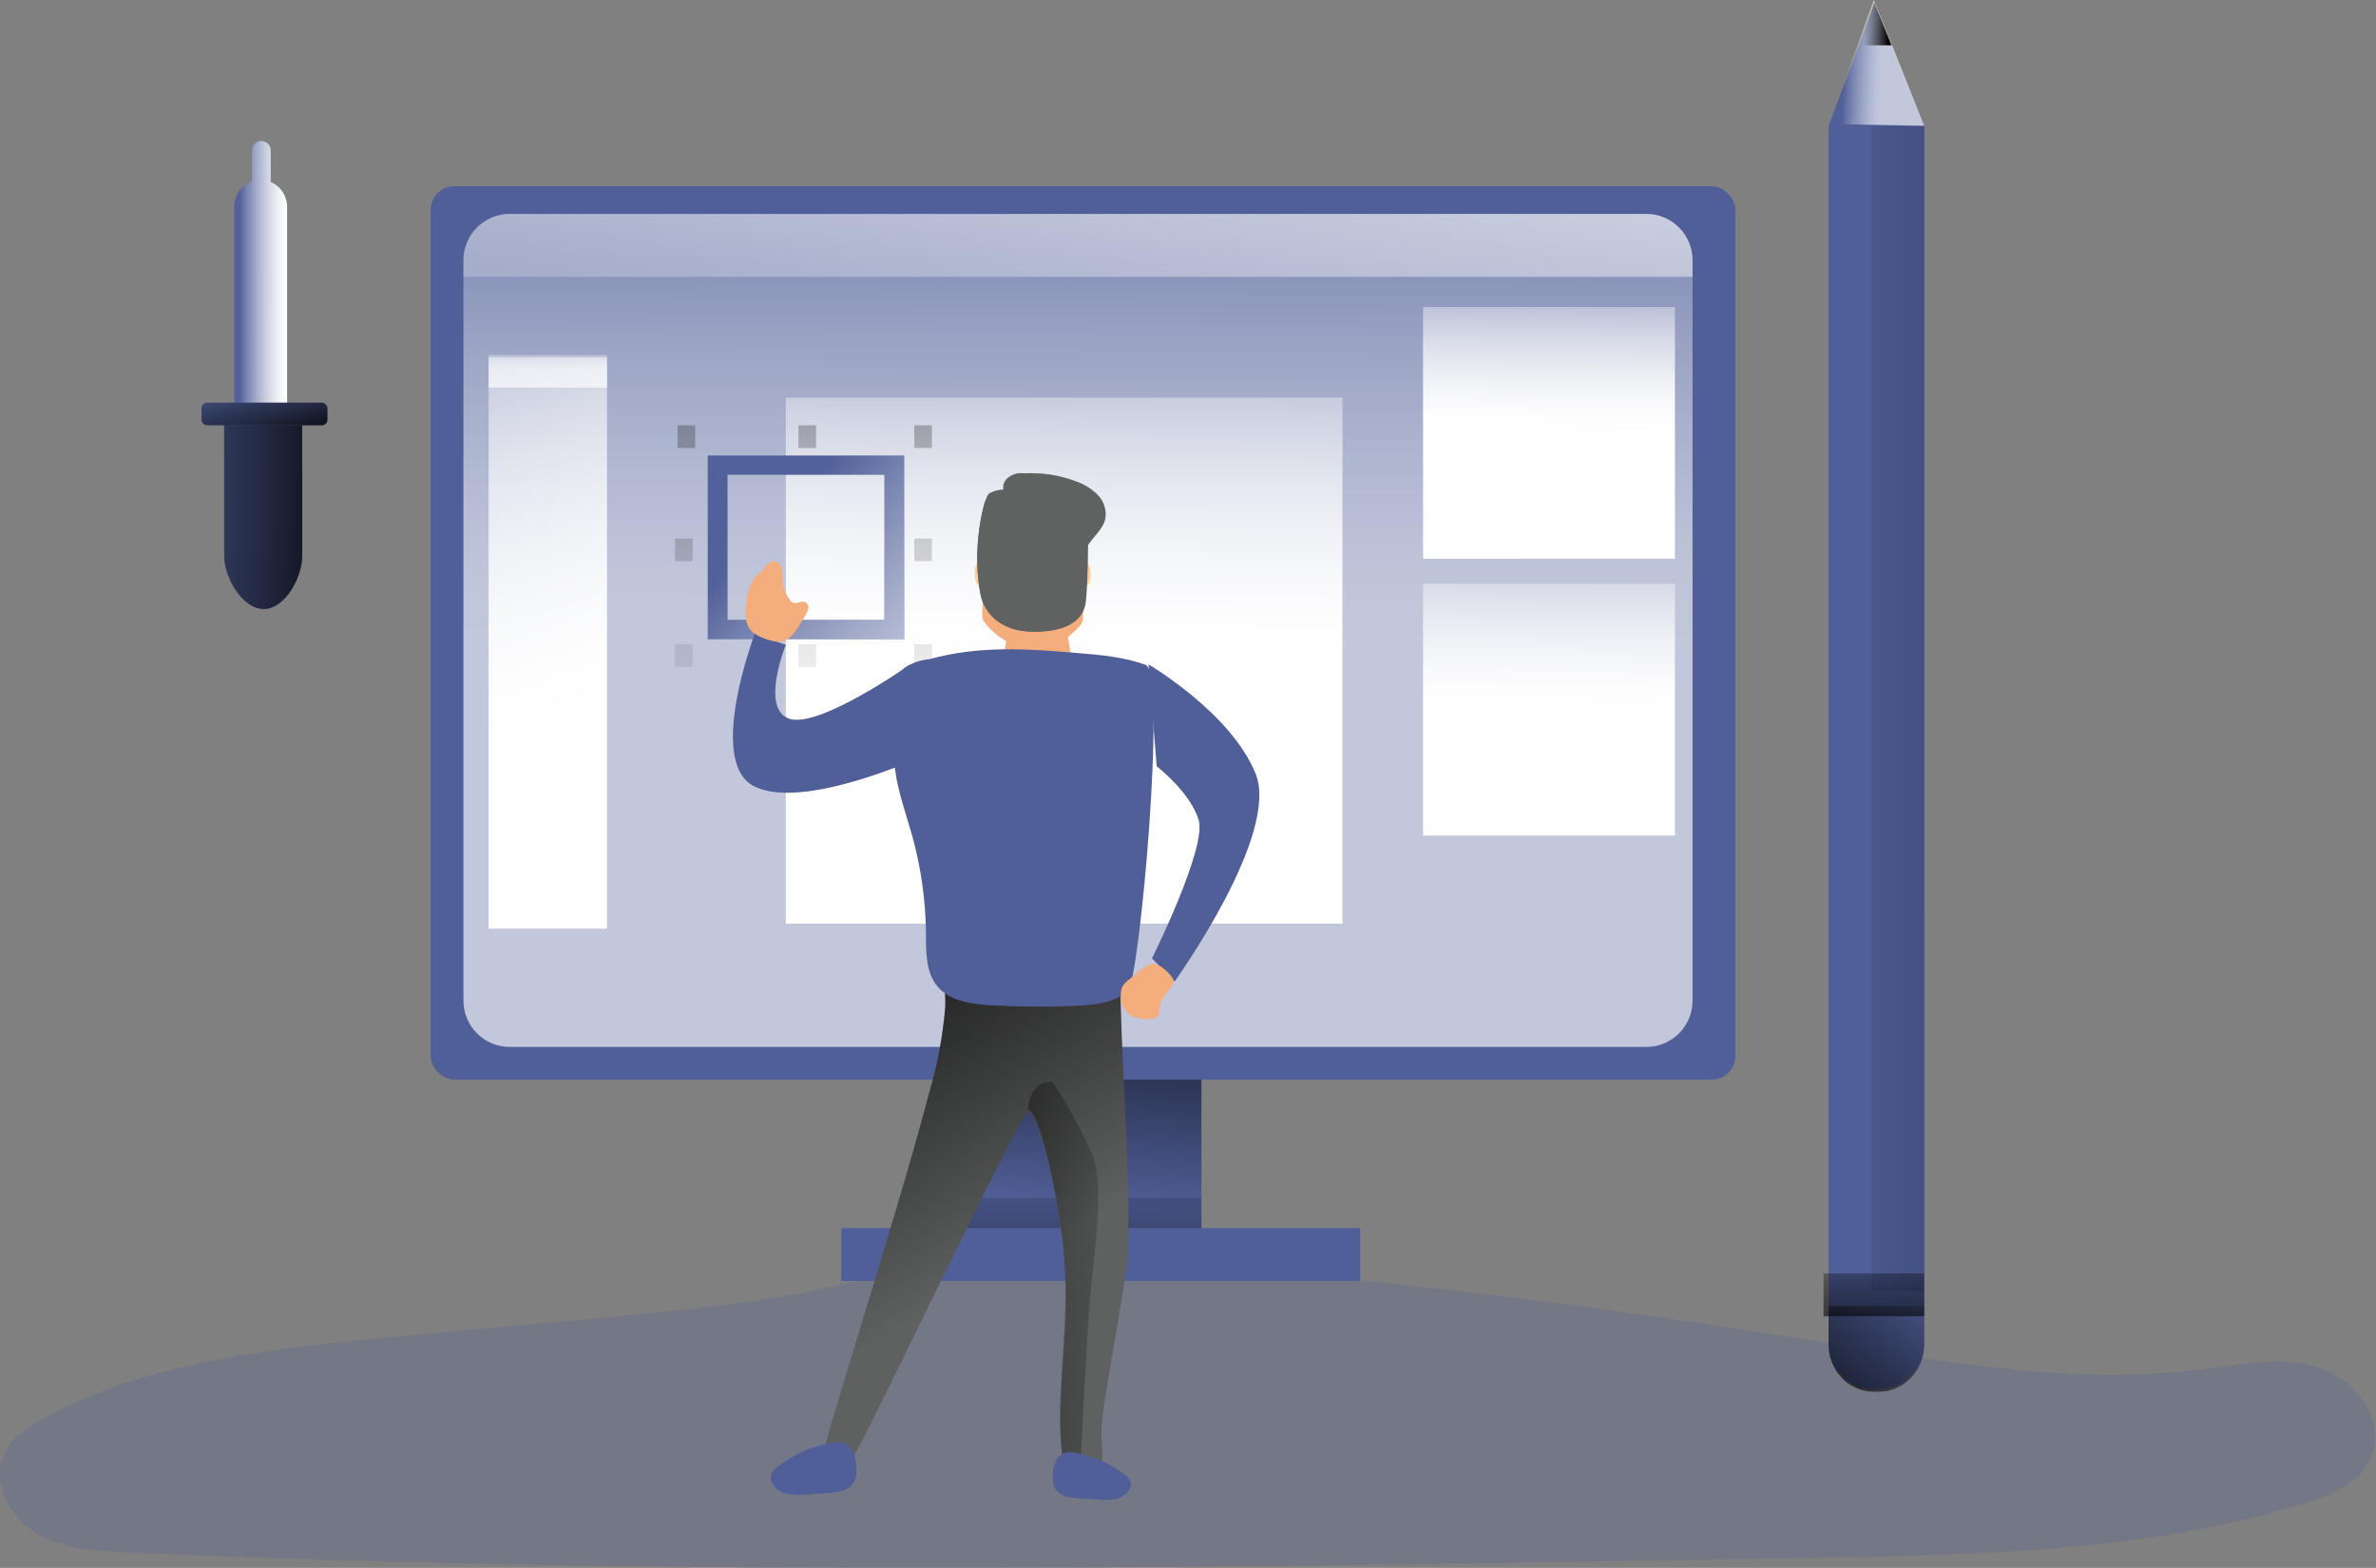 <svg width="944" height="623" viewBox="0 0 944 623" fill="none" xmlns="http://www.w3.org/2000/svg">
<rect x="0" y="0" width="944" height="623" fill="#808080" stroke="none"/>
<path opacity="0.24" d="M151.503 531.613C105.054 536.283 57.18 541.419 16.307 564.264C10.836 567.328 5.281 570.942 2.263 576.458C-3.795 587.553 3.08 602.177 13.749 608.855C24.419 615.533 37.582 616.294 50.137 616.844C273.704 626.586 497.607 622.761 721.362 618.957C786.341 617.858 852.346 616.59 914.62 597.718C925.813 594.337 938.117 589.265 942.33 578.212C947.843 563.757 935.267 547.737 920.594 543.236C905.922 538.735 890.264 542.095 875.088 544.06C822.393 550.886 769.237 540.446 716.772 532.099C614.064 515.784 507.5 502.512 403.472 500.039C368.007 499.215 337.718 511.515 303.007 516.376C252.89 523.434 201.893 526.541 151.503 531.613Z" fill="#505F98"/>
<rect x="379.263" y="416" width="98.068" height="82" fill="#505F98"/>
<rect x="379.263" y="416" width="98.068" height="82" fill="url(#paint0_linear_108_1327)"/>
<rect x="171.119" y="74" width="518.359" height="355" rx="9.37" fill="#505F98"/>
<path opacity="0.65" d="M672.466 103.438V397.562C672.482 402.443 670.558 407.129 667.118 410.588C663.678 414.047 659.004 415.994 654.128 416H202.465C197.59 415.989 192.92 414.04 189.481 410.582C186.042 407.125 184.116 402.441 184.128 397.562V103.438C184.116 98.559 186.042 93.875 189.481 90.418C192.92 86.96 197.59 85.011 202.465 85H654.128C659.004 85.005 663.678 86.953 667.118 90.412C670.558 93.871 672.482 98.557 672.466 103.438V103.438Z" fill="url(#paint1_linear_108_1327)"/>
<rect x="334.231" y="488" width="206.143" height="21" fill="#505F98"/>
<rect x="379.263" y="476" width="98.068" height="12" fill="url(#paint2_linear_108_1327)"/>
<path d="M764.529 49.966V533.819C764.495 543.846 756.449 551.966 746.513 552H744.437C734.519 551.954 726.503 543.827 726.503 533.819V49.966L744.582 2L764.529 49.966Z" fill="#505F98"/>
<rect x="743.515" y="50" width="21.015" height="463" fill="url(#paint3_linear_108_1327)"/>
<path opacity="0.65" d="M764.529 50L726.503 49.269L738.221 17.204L744.504 0L751.406 17.204L764.529 50V50Z" fill="url(#paint4_linear_108_1327)"/>
<path d="M751.52 18H738.511L744.71 1L751.52 18V18Z" fill="url(#paint5_linear_108_1327)"/>
<rect x="724.502" y="506" width="40.028" height="17" fill="url(#paint6_linear_108_1327)"/>
<path d="M764.529 519V534.38C764.495 544.649 756.449 552.965 746.513 553H744.437C734.519 552.953 726.503 544.63 726.503 534.38V519H764.529Z" fill="url(#paint7_linear_108_1327)"/>
<path d="M672.466 103.513V110H184.128V103.513C184.116 98.614 186.042 93.912 189.482 90.44C192.921 86.968 197.592 85.011 202.466 85H654.127C659.003 85.006 663.677 86.96 667.118 90.434C670.558 93.907 672.482 98.613 672.466 103.513V103.513Z" fill="url(#paint8_linear_108_1327)"/>
<rect x="194.134" y="142" width="47.033" height="227" fill="url(#paint9_linear_108_1327)"/>
<rect x="312.216" y="158" width="221.153" height="209" fill="url(#paint10_linear_108_1327)"/>
<rect x="363.252" y="256" width="7.005" height="9" fill="url(#paint11_linear_108_1327)"/>
<rect x="363.252" y="214" width="7.005" height="9" fill="url(#paint12_linear_108_1327)"/>
<rect x="268.186" y="256" width="7.005" height="9" fill="url(#paint13_linear_108_1327)"/>
<rect x="268.186" y="214" width="7.005" height="9" fill="url(#paint14_linear_108_1327)"/>
<rect x="363.252" y="169" width="7.005" height="9" fill="url(#paint15_linear_108_1327)"/>
<rect x="269.186" y="169" width="7.005" height="9" fill="url(#paint16_linear_108_1327)"/>
<rect x="317.22" y="169" width="7.005" height="9" fill="url(#paint17_linear_108_1327)"/>
<rect x="317.22" y="256" width="7.005" height="9" fill="url(#paint18_linear_108_1327)"/>
<path fill-rule="evenodd" clip-rule="evenodd" d="M281.195 254H359.249V181H281.195V254ZM351.387 246.282H289.057V188.656H351.387V246.282Z" fill="#505F98"/>
<path fill-rule="evenodd" clip-rule="evenodd" d="M281.195 254H359.249V181H281.195V254ZM351.387 246.282H289.057V188.656H351.387V246.282Z" fill="url(#paint19_linear_108_1327)"/>
<rect x="565.391" y="122" width="100.069" height="100" fill="url(#paint20_linear_108_1327)"/>
<rect x="565.391" y="232" width="100.069" height="100" fill="url(#paint21_linear_108_1327)"/>
<rect opacity="0.65" x="194.134" y="141" width="47.033" height="13" fill="url(#paint22_linear_108_1327)"/>
<path d="M114.079 82.15V205H93.064V82.15C93.064 77.61 95.883 73.57 100.083 72.089V59.825C100.083 57.712 101.759 56 103.826 56C105.893 56 107.569 57.712 107.569 59.825V72.297C111.488 73.935 114.057 77.823 114.079 82.15V82.15Z" fill="#505F98"/>
<path d="M114.079 82.15V205H93.064V82.15C93.064 77.61 95.883 73.57 100.083 72.089V59.825C100.083 57.712 101.759 56 103.826 56C105.893 56 107.569 57.712 107.569 59.825V72.297C111.488 73.935 114.057 77.823 114.079 82.15V82.15Z" fill="url(#paint23_linear_108_1327)"/>
<rect x="80.055" y="160" width="50.035" height="9" rx="2.245" fill="#505F98"/>
<path d="M104.761 242V242C96.188 242 89.062 229.185 89.062 220.634V164H120.083V220.634C120.083 229.185 113.313 242 104.761 242Z" fill="#505F98"/>
<rect x="80.055" y="160" width="50.035" height="9" rx="2.245" fill="url(#paint24_linear_108_1327)"/>
<path d="M104.761 242V242C96.188 242 89.062 229.366 89.062 220.937V169H120.083V220.937C120.083 229.366 113.313 242 104.761 242Z" fill="url(#paint25_linear_108_1327)"/>
<path d="M304.853 302C304.18 298.436 303.755 293.39 305.048 293.043C307.776 292.275 304.853 302 304.853 302Z" fill="#28353D"/>
<path d="M448.112 497.507C447.626 510.102 437.864 556.388 437.547 569.004C437.547 573.202 438.667 579.647 437.315 583.698C434.525 592.284 424.636 591.108 423.347 586.049L422.861 583.53C418.276 559.012 425.65 531.198 422.861 499.186C421.192 479.643 413.416 441.963 408.323 441.711C405.64 441.711 344.382 570.851 339.057 578.807C336.437 582.817 329.062 582.187 325.491 585.42C321.92 588.652 355.243 487.515 369.211 434.07C372.468 423.039 374.592 411.709 375.55 400.252C375.93 393.64 373.796 391.415 379.903 389.463C384.129 388.119 389.982 388.497 394.504 388.182C399.427 387.804 445.217 387.721 445.217 390.953C444.774 408.502 449.296 468.412 448.112 497.507Z" fill="#606161"/>
<path d="M448.112 497.507C447.626 510.102 437.864 556.388 437.547 569.004C437.547 573.202 438.667 579.647 437.315 583.698C434.525 592.284 424.636 591.108 423.347 586.049L422.861 583.53C418.276 559.012 425.65 531.198 422.861 499.186C421.192 479.643 413.416 441.963 408.323 441.711C405.64 441.711 344.382 570.851 339.057 578.807C336.437 582.817 329.062 582.187 325.491 585.42C321.92 588.652 355.243 487.515 369.211 434.07C372.468 423.039 374.592 411.709 375.55 400.252C375.93 393.64 373.796 391.415 379.903 389.463C384.129 388.119 389.982 388.497 394.504 388.182C399.427 387.804 445.217 387.721 445.217 390.953C444.774 408.502 449.296 468.412 448.112 497.507Z" fill="url(#paint26_linear_108_1327)"/>
<path d="M394.039 229.148C393.654 225.163 391.772 223 389.932 223C388.092 223 386.958 225.12 387.343 229.148C387.431 232.122 389.675 234.597 392.649 235C394.51 235 394.446 233.134 394.039 229.148Z" fill="#FFCD9C"/>
<path d="M426.433 229.159C426.684 225.166 428.52 223 430.419 223C432.318 223 433.549 225.124 433.257 229.159C433.231 232.173 430.986 234.687 428.04 235C426.162 235 426.141 233.152 426.433 229.159Z" fill="#FFCD9C"/>
<path d="M430.158 246.672C429.899 248.777 420.984 258 410.838 258C400.693 258 392.318 249.577 390.548 246.208C388.778 242.839 395.901 199.505 400.024 195.884C404.147 192.262 420.854 194.641 422.257 196.558C425.625 201.085 431.259 238.27 430.158 246.672Z" fill="#F4AD7D"/>
<path d="M425.964 213.977C424.584 214.639 419.169 200.842 418.033 198.525C416.897 196.208 417.08 193.829 418.459 193.167C419.838 192.505 421.867 193.871 423.002 196.167C424.138 198.463 427.323 213.336 425.964 213.977Z" fill="#FFCD9C"/>
<path d="M395.593 212.987C394.163 212.501 397.951 198.179 398.777 195.703C399.603 193.228 401.456 191.599 402.806 192.086C404.156 192.573 404.72 194.984 403.894 197.481C403.068 199.977 396.943 213.474 395.593 212.987Z" fill="#FFCD9C"/>
<path d="M401.271 245H423.034L426.295 265.622C414.439 272.005 407.527 271.301 398.276 264.214L401.271 245Z" fill="#F4AD7D"/>
<path d="M410.284 249.13C410.284 248.75 411.19 248.43 412.286 248.43C413.382 248.43 414.287 248.75 414.287 249.13C414.287 249.51 413.405 249.57 412.286 249.57C411.166 249.57 410.284 249.53 410.284 249.13Z" fill="#F4AD7D"/>
<path d="M431.317 239.808C432.141 234.894 433.485 199.708 430.19 195.051C426.895 190.394 407.166 187.381 404.175 188.108C397.476 189.731 398.646 194.517 398.646 194.517C396.655 194.547 394.706 195.084 392.988 196.076C390.69 197.615 385.856 219.79 389.714 236.56C391.449 244.102 398.278 250.66 410.071 250.981C424.597 251.365 430.32 245.896 431.317 239.808Z" fill="#606161"/>
<path d="M404.256 189.762C405.816 188.448 407.835 187.828 409.856 188.041C415.988 188.008 422.072 189.14 427.79 191.376C430.961 192.488 433.84 194.311 436.21 196.708C438.597 199.173 439.697 202.627 439.178 206.034C438.126 211.047 432.863 214.148 431.137 218.97C429.748 222.837 430.737 226.575 430.779 230.463C430.807 233.606 430.582 236.746 430.106 239.852C429.137 245.906 423.601 251.344 409.392 250.983C397.941 250.664 391.31 244.143 389.626 236.644C387.347 224.198 387.945 211.389 391.374 199.215C397.545 200.648 403.859 201.361 410.192 201.339C416.907 201.395 423.603 200.611 430.127 199.002C431.242 205.503 431.221 218.524 430.863 228.253" fill="#606161"/>
<path d="M369.128 261.954C365.694 262.241 362.385 263.384 359.502 265.28C354.565 269.171 354.19 276.43 354.273 282.748C354.104 291.501 354.71 300.252 356.086 308.897C357.565 316.826 360.252 324.441 362.461 332.202C365.942 344.831 367.77 357.862 367.898 370.966C367.898 378.162 367.773 386.07 372.253 391.697C377.149 397.806 385.816 398.998 393.607 399.438C404.67 400.086 415.775 400.17 426.837 399.709C434.254 399.375 442.15 398.643 448.025 394.082C452.713 390.442 463.693 267.288 455.171 264.171C446.65 261.054 437.484 260.259 428.442 259.506C408.17 257.791 389.086 256.431 369.128 261.954Z" fill="#505F98"/>
<path d="M432.947 517.291C431.86 531.255 429.268 582 429.268 582L422.663 581.77C418.128 557.39 425.422 529.732 422.663 497.899C421.012 478.465 413.32 440.996 408.283 440.746C409.788 428.221 418.253 430.1 418.253 430.1C424.41 439.294 429.72 449.026 434.117 459.178C439.155 472.37 434.055 503.263 432.947 517.291Z" fill="url(#paint27_linear_108_1327)"/>
<path d="M308.59 583.024C307.558 583.786 306.776 584.83 306.338 586.025C306.103 587.009 306.198 588.04 306.609 588.965C307.775 591.326 309.986 593.019 312.593 593.55C315.17 594.04 317.808 594.131 320.413 593.818L328.753 593.262C330.876 593.212 332.981 592.873 335.009 592.255C337.039 591.627 338.715 590.198 339.638 588.308C340.129 586.916 340.321 585.438 340.201 583.969C340.201 577.164 337.782 571.634 330.234 573.299C322.327 574.765 314.9 578.102 308.59 583.024V583.024Z" fill="#505F98"/>
<path d="M447.128 586.063C448.076 586.759 448.794 587.709 449.195 588.797C449.409 589.682 449.325 590.611 448.956 591.446C447.893 593.584 445.864 595.114 443.472 595.579C441.115 596.035 438.698 596.121 436.313 595.834L428.741 595.325C426.815 595.284 424.904 594.985 423.062 594.435C421.205 593.864 419.675 592.566 418.84 590.853C418.393 589.595 418.215 588.26 418.318 586.932C418.318 580.785 420.494 575.72 427.436 577.288C434.632 578.619 441.389 581.63 447.128 586.063V586.063Z" fill="#505F98"/>
<path d="M456.316 264C456.316 264 489.032 283.163 498.857 307.389C508.683 331.614 466.678 390 466.678 390L457.689 380.814C457.689 380.814 479.614 336.759 476.224 325.74C472.835 314.721 459.555 304.452 459.555 304.452L456.316 264Z" fill="#505F98"/>
<path d="M363.252 301.859C363.252 301.859 317.763 322.24 299.278 312.238C280.793 302.237 299.824 252 299.824 252L312.203 256.202C312.203 256.202 301.859 281.815 313.693 285.618C325.526 289.421 360.986 264.438 360.986 264.438L363.252 301.859Z" fill="#505F98"/>
<path d="M448.892 388.976C447.583 389.826 446.523 390.968 445.807 392.297C445.377 393.425 445.222 394.629 445.354 395.82C445.274 398.709 446.589 401.479 448.935 403.367C450.583 404.25 452.43 404.76 454.328 404.857C455.491 405.048 456.681 405.048 457.845 404.857C459.031 404.646 460.022 403.888 460.477 402.844C460.632 402.183 460.697 401.507 460.671 400.831C460.822 397.51 463.324 394.793 465.395 392.076C465.896 391.551 466.218 390.9 466.323 390.204C466.311 389.434 466.022 388.69 465.503 388.091C464.101 386.199 460.628 382.717 457.845 383.018C455.062 383.32 451.049 387.326 448.892 388.976Z" fill="#F4AD7D"/>
<path d="M320.011 244.435C320.603 243.611 321.008 242.679 321.197 241.698C321.348 240.683 320.812 239.687 319.857 239.211C318.341 238.647 316.539 240.13 315.045 239.504C314.54 239.235 314.116 238.846 313.815 238.375C312.051 235.945 311.038 233.093 310.893 230.143C310.979 228.571 310.831 226.995 310.453 225.463C310.009 223.886 308.426 222.849 306.718 223.018C305.312 223.331 304.521 224.689 303.642 225.776C302.763 226.863 301.005 228.158 299.863 229.516C297.912 232.307 296.796 235.55 296.633 238.898C296.018 243.077 295.622 247.861 298.698 250.87C301.071 253.189 308.3 255.927 311.618 254.694C315.287 253.315 318.165 247.444 320.011 244.435Z" fill="#F4AD7D"/>
<defs>
<linearGradient id="paint0_linear_108_1327" x1="501.398" y1="484.322" x2="511.818" y2="357.584" gradientUnits="userSpaceOnUse">
<stop stop-color="#010101" stop-opacity="0.01"/>
<stop offset="0.95" stop-color="#010101"/>
</linearGradient>
<linearGradient id="paint1_linear_108_1327" x1="99.684" y1="21.517" x2="96.969" y2="471.071" gradientUnits="userSpaceOnUse">
<stop stop-color="white" stop-opacity="0.01"/>
<stop offset="0.07" stop-color="white" stop-opacity="0.22"/>
<stop offset="0.16" stop-color="white" stop-opacity="0.45"/>
<stop offset="0.25" stop-color="white" stop-opacity="0.65"/>
<stop offset="0.33" stop-color="white" stop-opacity="0.8"/>
<stop offset="0.4" stop-color="white" stop-opacity="0.91"/>
<stop offset="0.46" stop-color="white" stop-opacity="0.98"/>
<stop offset="0.51" stop-color="white"/>
</linearGradient>
<linearGradient id="paint2_linear_108_1327" x1="-153.97" y1="459.073" x2="-153.87" y2="601.307" gradientUnits="userSpaceOnUse">
<stop stop-color="#010101" stop-opacity="0.01"/>
<stop offset="0.95" stop-color="#010101"/>
</linearGradient>
<linearGradient id="paint3_linear_108_1327" x1="722.523" y1="3652.09" x2="1028.72" y2="3652.14" gradientUnits="userSpaceOnUse">
<stop stop-color="#010101" stop-opacity="0.01"/>
<stop offset="0.95" stop-color="#010101"/>
</linearGradient>
<linearGradient id="paint4_linear_108_1327" x1="731.919" y1="44.349" x2="762.258" y2="45.669" gradientUnits="userSpaceOnUse">
<stop stop-color="white" stop-opacity="0.01"/>
<stop offset="0.07" stop-color="white" stop-opacity="0.22"/>
<stop offset="0.16" stop-color="white" stop-opacity="0.45"/>
<stop offset="0.25" stop-color="white" stop-opacity="0.65"/>
<stop offset="0.33" stop-color="white" stop-opacity="0.8"/>
<stop offset="0.4" stop-color="white" stop-opacity="0.91"/>
<stop offset="0.46" stop-color="white" stop-opacity="0.98"/>
<stop offset="0.51" stop-color="white"/>
</linearGradient>
<linearGradient id="paint5_linear_108_1327" x1="740.38" y1="16.191" x2="750.732" y2="16.64" gradientUnits="userSpaceOnUse">
<stop stop-color="#010101" stop-opacity="0.01"/>
<stop offset="0.95" stop-color="#010101"/>
</linearGradient>
<linearGradient id="paint6_linear_108_1327" x1="663.746" y1="486.811" x2="664.053" y2="554.818" gradientUnits="userSpaceOnUse">
<stop stop-color="#010101" stop-opacity="0.01"/>
<stop offset="0.95" stop-color="#010101"/>
</linearGradient>
<linearGradient id="paint7_linear_108_1327" x1="732.545" y1="477.281" x2="674.208" y2="549.558" gradientUnits="userSpaceOnUse">
<stop stop-color="#010101" stop-opacity="0.01"/>
<stop offset="0.95" stop-color="#010101"/>
</linearGradient>
<linearGradient id="paint8_linear_108_1327" x1="998.444" y1="204.966" x2="1032.63" y2="-202.145" gradientUnits="userSpaceOnUse">
<stop stop-color="white" stop-opacity="0.01"/>
<stop offset="0.07" stop-color="white" stop-opacity="0.22"/>
<stop offset="0.16" stop-color="white" stop-opacity="0.45"/>
<stop offset="0.25" stop-color="white" stop-opacity="0.65"/>
<stop offset="0.33" stop-color="white" stop-opacity="0.8"/>
<stop offset="0.4" stop-color="white" stop-opacity="0.91"/>
<stop offset="0.46" stop-color="white" stop-opacity="0.98"/>
<stop offset="0.51" stop-color="white"/>
</linearGradient>
<linearGradient id="paint9_linear_108_1327" x1="171.563" y1="94.87" x2="309.57" y2="463.142" gradientUnits="userSpaceOnUse">
<stop stop-color="white" stop-opacity="0.01"/>
<stop offset="0.07" stop-color="white" stop-opacity="0.22"/>
<stop offset="0.16" stop-color="white" stop-opacity="0.45"/>
<stop offset="0.25" stop-color="white" stop-opacity="0.65"/>
<stop offset="0.33" stop-color="white" stop-opacity="0.8"/>
<stop offset="0.4" stop-color="white" stop-opacity="0.91"/>
<stop offset="0.46" stop-color="white" stop-opacity="0.98"/>
<stop offset="0.51" stop-color="white"/>
</linearGradient>
<linearGradient id="paint10_linear_108_1327" x1="275.094" y1="117.99" x2="271.768" y2="400.698" gradientUnits="userSpaceOnUse">
<stop stop-color="white" stop-opacity="0.01"/>
<stop offset="0.07" stop-color="white" stop-opacity="0.22"/>
<stop offset="0.16" stop-color="white" stop-opacity="0.45"/>
<stop offset="0.25" stop-color="white" stop-opacity="0.65"/>
<stop offset="0.33" stop-color="white" stop-opacity="0.8"/>
<stop offset="0.4" stop-color="white" stop-opacity="0.91"/>
<stop offset="0.46" stop-color="white" stop-opacity="0.98"/>
<stop offset="0.51" stop-color="white"/>
</linearGradient>
<linearGradient id="paint11_linear_108_1327" x1="590.928" y1="309.704" x2="610.116" y2="-268.215" gradientUnits="userSpaceOnUse">
<stop stop-color="#010101" stop-opacity="0.01"/>
<stop offset="0.95" stop-color="#010101"/>
</linearGradient>
<linearGradient id="paint12_linear_108_1327" x1="590.076" y1="310.045" x2="609.264" y2="-267.875" gradientUnits="userSpaceOnUse">
<stop stop-color="#010101" stop-opacity="0.01"/>
<stop offset="0.95" stop-color="#010101"/>
</linearGradient>
<linearGradient id="paint13_linear_108_1327" x1="495.897" y1="307.354" x2="515.113" y2="-270.565" gradientUnits="userSpaceOnUse">
<stop stop-color="#010101" stop-opacity="0.01"/>
<stop offset="0.95" stop-color="#010101"/>
</linearGradient>
<linearGradient id="paint14_linear_108_1327" x1="495.045" y1="307.694" x2="514.262" y2="-270.224" gradientUnits="userSpaceOnUse">
<stop stop-color="#010101" stop-opacity="0.01"/>
<stop offset="0.95" stop-color="#010101"/>
</linearGradient>
<linearGradient id="paint15_linear_108_1327" x1="589.138" y1="311.545" x2="608.354" y2="-266.373" gradientUnits="userSpaceOnUse">
<stop stop-color="#010101" stop-opacity="0.01"/>
<stop offset="0.95" stop-color="#010101"/>
</linearGradient>
<linearGradient id="paint16_linear_108_1327" x1="495.107" y1="309.236" x2="514.295" y2="-268.683" gradientUnits="userSpaceOnUse">
<stop stop-color="#010101" stop-opacity="0.01"/>
<stop offset="0.95" stop-color="#010101"/>
</linearGradient>
<linearGradient id="paint17_linear_108_1327" x1="543.098" y1="310.396" x2="562.314" y2="-267.501" gradientUnits="userSpaceOnUse">
<stop stop-color="#010101" stop-opacity="0.01"/>
<stop offset="0.95" stop-color="#010101"/>
</linearGradient>
<linearGradient id="paint18_linear_108_1327" x1="544.914" y1="307.843" x2="564.13" y2="-270.075" gradientUnits="userSpaceOnUse">
<stop stop-color="#010101" stop-opacity="0.01"/>
<stop offset="0.95" stop-color="#010101"/>
</linearGradient>
<linearGradient id="paint19_linear_108_1327" x1="199.836" y1="322.399" x2="432.068" y2="539.094" gradientUnits="userSpaceOnUse">
<stop stop-color="white" stop-opacity="0.01"/>
<stop offset="0.07" stop-color="white" stop-opacity="0.22"/>
<stop offset="0.16" stop-color="white" stop-opacity="0.45"/>
<stop offset="0.25" stop-color="white" stop-opacity="0.65"/>
<stop offset="0.33" stop-color="white" stop-opacity="0.8"/>
<stop offset="0.4" stop-color="white" stop-opacity="0.91"/>
<stop offset="0.46" stop-color="white" stop-opacity="0.98"/>
<stop offset="0.51" stop-color="white"/>
</linearGradient>
<linearGradient id="paint20_linear_108_1327" x1="548.703" y1="102.864" x2="546.918" y2="238.026" gradientUnits="userSpaceOnUse">
<stop stop-color="white" stop-opacity="0.01"/>
<stop offset="0.07" stop-color="white" stop-opacity="0.22"/>
<stop offset="0.16" stop-color="white" stop-opacity="0.45"/>
<stop offset="0.25" stop-color="white" stop-opacity="0.65"/>
<stop offset="0.33" stop-color="white" stop-opacity="0.8"/>
<stop offset="0.4" stop-color="white" stop-opacity="0.91"/>
<stop offset="0.46" stop-color="white" stop-opacity="0.98"/>
<stop offset="0.51" stop-color="white"/>
</linearGradient>
<linearGradient id="paint21_linear_108_1327" x1="548.703" y1="212.864" x2="546.918" y2="348.026" gradientUnits="userSpaceOnUse">
<stop stop-color="white" stop-opacity="0.01"/>
<stop offset="0.07" stop-color="white" stop-opacity="0.22"/>
<stop offset="0.16" stop-color="white" stop-opacity="0.45"/>
<stop offset="0.25" stop-color="white" stop-opacity="0.65"/>
<stop offset="0.33" stop-color="white" stop-opacity="0.8"/>
<stop offset="0.4" stop-color="white" stop-opacity="0.91"/>
<stop offset="0.46" stop-color="white" stop-opacity="0.98"/>
<stop offset="0.51" stop-color="white"/>
</linearGradient>
<linearGradient id="paint22_linear_108_1327" x1="184.862" y1="138.281" x2="184.845" y2="156.481" gradientUnits="userSpaceOnUse">
<stop stop-color="white" stop-opacity="0.01"/>
<stop offset="0.07" stop-color="white" stop-opacity="0.22"/>
<stop offset="0.16" stop-color="white" stop-opacity="0.45"/>
<stop offset="0.25" stop-color="white" stop-opacity="0.65"/>
<stop offset="0.33" stop-color="white" stop-opacity="0.8"/>
<stop offset="0.4" stop-color="white" stop-opacity="0.91"/>
<stop offset="0.46" stop-color="white" stop-opacity="0.98"/>
<stop offset="0.51" stop-color="white"/>
</linearGradient>
<linearGradient id="paint23_linear_108_1327" x1="95.163" y1="265.745" x2="133.348" y2="265.767" gradientUnits="userSpaceOnUse">
<stop stop-color="white" stop-opacity="0.01"/>
<stop offset="0.07" stop-color="white" stop-opacity="0.22"/>
<stop offset="0.16" stop-color="white" stop-opacity="0.45"/>
<stop offset="0.25" stop-color="white" stop-opacity="0.65"/>
<stop offset="0.33" stop-color="white" stop-opacity="0.8"/>
<stop offset="0.4" stop-color="white" stop-opacity="0.91"/>
<stop offset="0.46" stop-color="white" stop-opacity="0.98"/>
<stop offset="0.51" stop-color="white"/>
</linearGradient>
<linearGradient id="paint24_linear_108_1327" x1="21.871" y1="168.2" x2="33.523" y2="206.932" gradientUnits="userSpaceOnUse">
<stop stop-color="#010101" stop-opacity="0.01"/>
<stop offset="0.95" stop-color="#010101"/>
</linearGradient>
<linearGradient id="paint25_linear_108_1327" x1="46.669" y1="316.933" x2="147.572" y2="318.976" gradientUnits="userSpaceOnUse">
<stop stop-color="#010101" stop-opacity="0.01"/>
<stop offset="0.95" stop-color="#010101"/>
</linearGradient>
<linearGradient id="paint26_linear_108_1327" x1="449.441" y1="474.512" x2="353.347" y2="309.732" gradientUnits="userSpaceOnUse">
<stop stop-color="#010101" stop-opacity="0.01"/>
<stop offset="0.95" stop-color="#010101"/>
</linearGradient>
<linearGradient id="paint27_linear_108_1327" x1="450.463" y1="12.892" x2="277.577" y2="17.761" gradientUnits="userSpaceOnUse">
<stop stop-color="#010101" stop-opacity="0.01"/>
<stop offset="0.95" stop-color="#010101"/>
</linearGradient>
</defs>
</svg>
